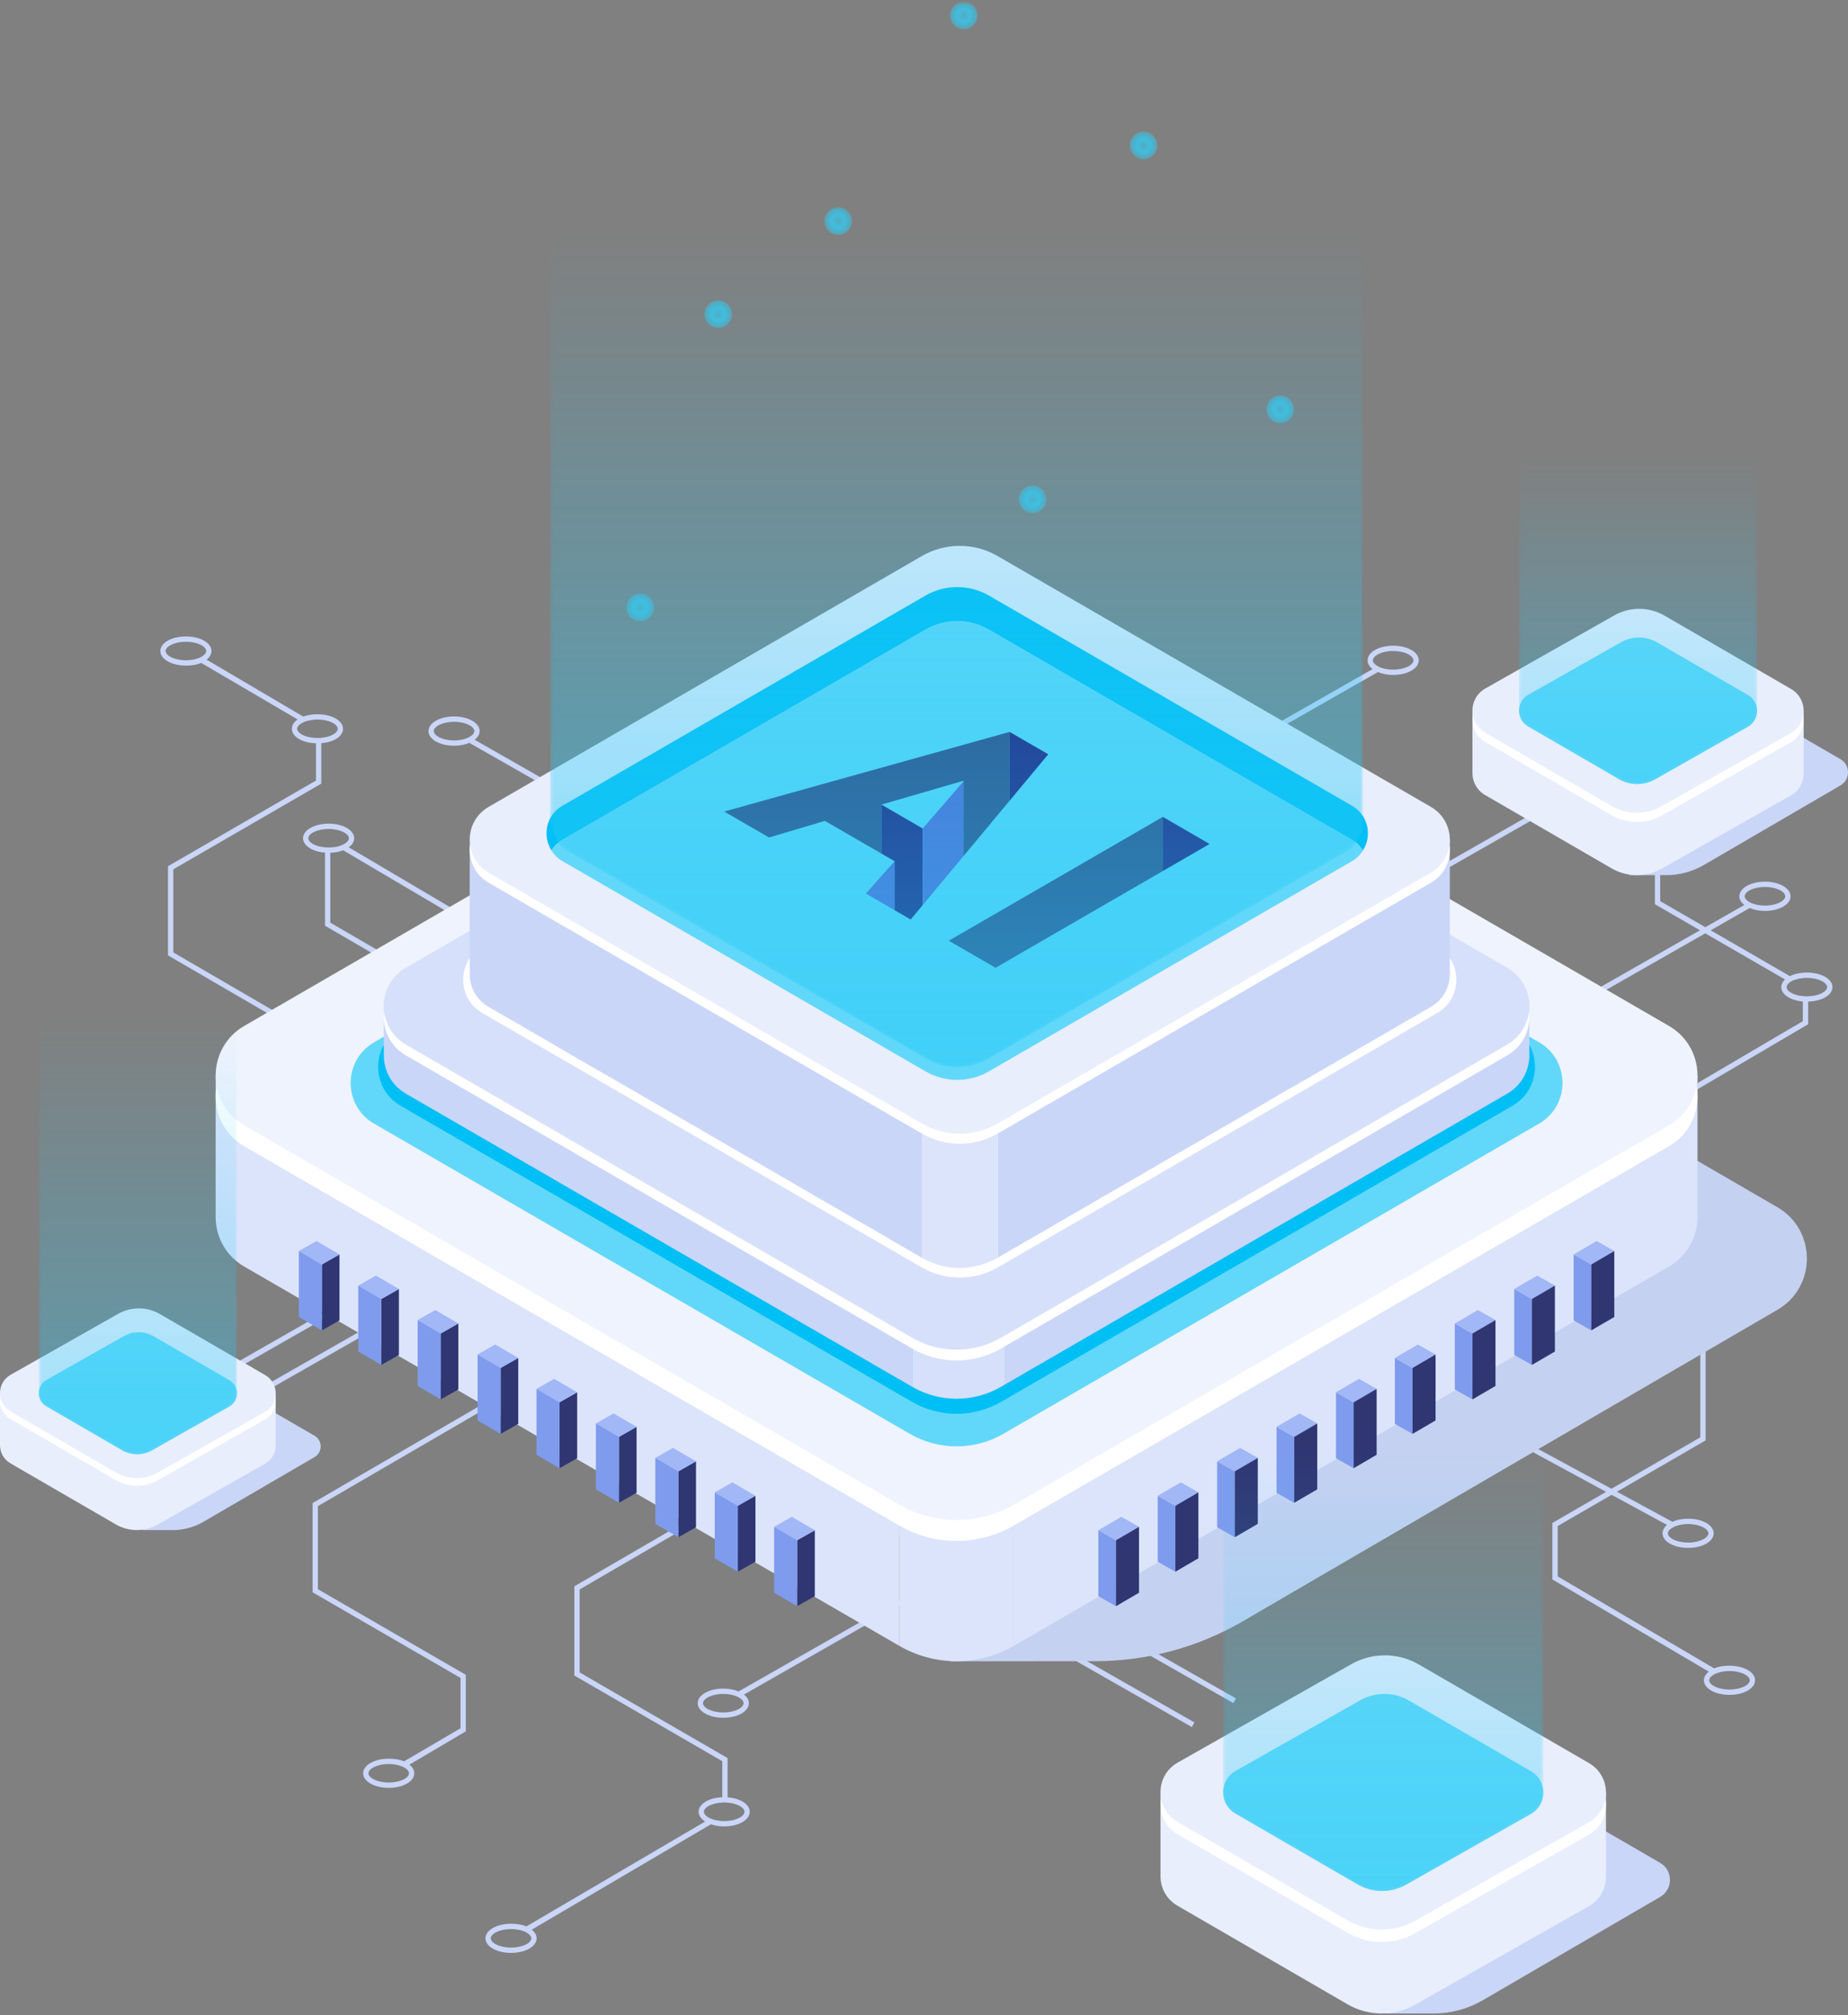 <svg width="555" height="605" viewBox="0 0 555 605" fill="none" xmlns="http://www.w3.org/2000/svg">
<rect x="0" y="0" width="555" height="605" fill="#808080" stroke="none"/>
<g clip-path="url(#clip0_746_2894)">
<path d="M314.191 477.411L313.402 478.801L370.391 511.297L371.18 509.907L314.191 477.411Z" fill="#CAD6F8"/>
<path d="M301.742 484.621L300.953 486.012L357.942 518.508L358.731 517.117L301.742 484.621Z" fill="#CAD6F8"/>
<path d="M223.43 508.745L274.587 479.539L273.823 478.167L221.805 507.819C220.528 507.276 218.937 506.956 217.215 506.956C212.911 506.956 209.535 508.905 209.535 511.334C209.535 513.793 212.916 515.712 217.215 515.712C221.519 515.712 224.895 513.797 224.895 511.334C224.895 510.341 224.353 509.478 223.43 508.745ZM217.215 514.113C213.646 514.113 211.126 512.673 211.126 511.334C211.126 510.025 213.646 508.556 217.215 508.556C218.236 508.556 219.159 508.682 219.957 508.876C220.721 509.07 221.394 509.322 221.901 509.613C222.796 510.122 223.304 510.733 223.304 511.339C223.304 512.673 220.813 514.113 217.215 514.113Z" fill="#CAD6F8"/>
<path d="M218.514 539.615V527.824L174.084 502.103V477.178L304.633 401.258L303.835 399.886L172.488 476.252V503.029L216.918 528.75V539.581C212.904 539.707 209.809 541.593 209.809 543.925C209.809 545.074 210.573 546.097 211.787 546.863L158.091 578.353C156.814 577.81 155.198 577.548 153.477 577.548C149.173 577.548 145.797 579.497 145.797 581.926C145.797 584.384 149.177 586.304 153.477 586.304C157.781 586.304 161.157 584.389 161.157 581.926C161.157 580.937 160.615 580.074 159.691 579.337L213.509 547.692C214.655 548.109 216.028 548.332 217.494 548.332C221.798 548.332 225.174 546.383 225.174 543.925C225.174 541.69 222.306 539.867 218.514 539.615ZM153.477 584.709C149.908 584.709 147.388 583.269 147.388 581.931C147.388 580.622 149.908 579.153 153.477 579.153C154.497 579.153 155.421 579.279 156.219 579.473C156.983 579.667 157.655 579.919 158.163 580.21C159.058 580.719 159.566 581.33 159.566 581.936C159.566 583.274 157.08 584.709 153.477 584.709ZM217.494 546.737C216.793 546.737 216.091 546.674 215.487 546.543C214.66 546.446 213.988 546.223 213.383 545.937H213.349C212.135 545.394 211.405 544.657 211.405 543.925C211.405 542.679 213.668 541.307 216.918 541.176C217.112 541.142 217.3 541.142 217.494 541.142C217.842 541.142 218.195 541.142 218.514 541.205C221.542 541.428 223.583 542.737 223.583 543.92C223.583 545.268 221.092 546.737 217.494 546.737Z" fill="#CAD6F8"/>
<path d="M66.672 421.524C62.368 421.524 58.992 419.599 58.992 417.141C58.992 414.683 62.368 412.758 66.672 412.758C70.976 412.758 74.352 414.683 74.352 417.141C74.347 419.599 70.976 421.524 66.672 421.524ZM66.672 414.363C63.089 414.363 60.588 415.827 60.588 417.146C60.588 418.465 63.089 419.929 66.672 419.929C70.256 419.929 72.756 418.465 72.756 417.146C72.756 415.827 70.256 414.363 66.672 414.363Z" fill="#CAD6F8"/>
<path d="M119.433 381.441L62.457 413.97L63.247 415.36L120.223 382.831L119.433 381.441Z" fill="#CAD6F8"/>
<path d="M70.11 427.638C65.805 427.638 62.43 425.713 62.43 423.255C62.43 420.797 65.805 418.872 70.11 418.872C74.419 418.872 77.79 420.797 77.79 423.255C77.79 425.713 74.419 427.638 70.11 427.638ZM70.11 420.477C66.526 420.477 64.026 421.941 64.026 423.26C64.026 424.578 66.526 426.043 70.11 426.043C73.698 426.043 76.198 424.578 76.198 423.26C76.198 421.941 73.698 420.477 70.11 420.477Z" fill="#CAD6F8"/>
<path d="M125.616 389.706L68.641 422.235L69.43 423.625L126.406 391.096L125.616 389.706Z" fill="#CAD6F8"/>
<path d="M95.475 452.175L226.024 376.27L225.226 374.893L93.879 451.259V478.041L138.304 503.752V518.869L121.353 528.803C120.077 528.26 118.461 527.998 116.74 527.998C112.435 527.998 109.06 529.947 109.06 532.376C109.06 534.834 112.44 536.754 116.74 536.754C121.044 536.754 124.42 534.839 124.42 532.376C124.42 531.387 123.878 530.524 122.954 529.787L139.896 519.785V502.826L95.475 477.115V452.175ZM116.74 535.154C113.171 535.154 110.651 533.714 110.651 532.376C110.651 531.067 113.171 529.598 116.74 529.598C117.76 529.598 118.684 529.724 119.482 529.918C120.246 530.112 120.918 530.364 121.426 530.655C122.316 531.164 122.829 531.775 122.829 532.381C122.829 533.719 120.343 535.154 116.74 535.154Z" fill="#CAD6F8"/>
<path d="M103.054 255.265L198.864 311.821L199.696 310.449L104.713 254.373C105.762 253.67 106.372 252.71 106.372 251.658C106.372 249.229 102.991 247.28 98.692 247.28C94.387 247.28 91.012 249.229 91.012 251.658C91.012 253.893 93.851 255.716 97.608 255.973V277.926L163.424 316.175L164.222 314.803L99.199 277V256.007C100.665 255.968 101.971 255.711 103.054 255.265ZM98.687 254.436C98.305 254.436 97.952 254.436 97.603 254.373C94.605 254.15 92.598 252.87 92.598 251.658C92.598 250.349 95.084 248.88 98.687 248.88C102.256 248.88 104.776 250.349 104.776 251.658C104.776 252.298 104.2 252.967 103.184 253.481C102.643 253.767 101.942 254.024 101.177 254.184C100.573 254.31 99.901 254.407 99.199 254.407C99.04 254.436 98.846 254.436 98.687 254.436Z" fill="#CAD6F8"/>
<path d="M52.055 285.94V260.986L96.486 235.266V223.126C100.248 222.839 103.019 221.05 103.019 218.811C103.019 216.352 99.639 214.432 95.339 214.432C93.777 214.432 92.278 214.689 91.069 215.135L62.047 198.045C62.971 197.308 63.512 196.45 63.512 195.456C63.512 192.998 60.132 191.078 55.832 191.078C51.528 191.078 48.152 192.993 48.152 195.456C48.152 197.885 51.533 199.834 55.832 199.834C57.554 199.834 59.169 199.572 60.441 199.029L89.381 215.994C88.298 216.76 87.659 217.72 87.659 218.806C87.659 221.172 90.813 223.058 94.894 223.15V234.335L50.464 260.055V286.833L181.811 363.203L182.609 361.831L52.055 285.94ZM55.832 198.234C52.263 198.234 49.743 196.765 49.743 195.456C49.743 194.113 52.263 192.678 55.832 192.678C59.435 192.678 61.921 194.118 61.921 195.456C61.921 196.062 61.413 196.668 60.519 197.182C60.006 197.468 59.339 197.725 58.574 197.919C57.772 198.108 56.848 198.234 55.832 198.234ZM89.251 218.806C89.251 218.137 89.889 217.463 90.972 216.92C91.514 216.634 92.186 216.411 92.979 216.28C93.68 216.12 94.478 216.023 95.339 216.023C98.942 216.023 101.428 217.492 101.428 218.801C101.428 219.984 99.45 221.259 96.486 221.516C96.103 221.55 95.721 221.579 95.339 221.579C95.18 221.579 95.054 221.579 94.894 221.545C91.548 221.458 89.251 220.052 89.251 218.806Z" fill="#CAD6F8"/>
<path d="M142.544 222.098C143.502 221.361 144.043 220.469 144.043 219.48C144.043 217.051 140.668 215.102 136.364 215.102C132.059 215.102 128.684 217.051 128.684 219.48C128.684 221.938 132.059 223.887 136.364 223.887C138.114 223.887 139.71 223.567 140.953 223.024L192.971 252.676L193.769 251.304L142.544 222.098ZM139.101 221.972C138.303 222.166 137.379 222.292 136.359 222.292C132.79 222.292 130.27 220.823 130.27 219.48C130.27 218.171 132.79 216.702 136.359 216.702C139.962 216.702 142.447 218.171 142.447 219.48C142.447 220.086 141.94 220.726 141.016 221.235C140.503 221.555 139.865 221.778 139.101 221.972Z" fill="#CAD6F8"/>
<path d="M542.645 291.982C540.701 291.982 538.916 292.365 537.576 293.068L498.596 270.542V251.978L511.253 244.628L510.455 243.256L497.005 251.052V271.468L536.082 294.057C535.347 294.726 534.965 295.526 534.965 296.355C534.965 298.59 537.707 300.35 541.436 300.67V306.58L451.332 359.524L452.13 360.896L543.032 307.501V300.694C547.142 300.597 550.329 298.745 550.329 296.35C550.325 293.897 546.949 291.982 542.645 291.982ZM543.027 299.104C542.901 299.138 542.771 299.138 542.645 299.138C542.229 299.138 541.818 299.104 541.436 299.075C538.505 298.789 536.561 297.509 536.561 296.36C536.561 295.88 536.909 295.371 537.547 294.891C537.992 294.571 538.568 294.284 539.298 294.091H539.332C540.256 293.771 541.373 293.581 542.645 293.581C546.214 293.581 548.734 295.051 548.734 296.36C548.734 297.601 546.402 299.041 543.027 299.104Z" fill="#CAD6F8"/>
<path d="M418.402 193.851C414.098 193.851 410.723 195.8 410.723 198.258C410.723 199.248 411.264 200.144 412.222 200.877L361.035 230.049L361.833 231.421L413.818 201.769C415.094 202.312 416.686 202.632 418.407 202.632C422.712 202.632 426.087 200.683 426.087 198.254C426.082 195.8 422.707 193.851 418.402 193.851ZM418.402 201.041C417.416 201.041 416.492 200.915 415.694 200.721C414.93 200.561 414.258 200.304 413.75 199.984C412.826 199.475 412.314 198.865 412.314 198.258C412.314 196.915 414.833 195.446 418.402 195.446C422.005 195.446 424.491 196.915 424.491 198.258C424.491 199.572 422.005 201.041 418.402 201.041Z" fill="#CAD6F8"/>
<path d="M466.047 246.301C461.743 246.301 458.367 244.376 458.367 241.918C458.367 239.46 461.743 237.535 466.047 237.535C470.351 237.535 473.727 239.46 473.727 241.918C473.727 244.376 470.351 246.301 466.047 246.301ZM466.047 239.135C462.463 239.135 459.963 240.599 459.963 241.918C459.963 243.236 462.463 244.701 466.047 244.701C469.631 244.701 472.131 243.236 472.131 241.918C472.131 240.604 469.631 239.135 466.047 239.135Z" fill="#CAD6F8"/>
<path d="M465.621 241.206L408.652 273.735L409.442 275.125L466.411 242.596L465.621 241.206Z" fill="#CAD6F8"/>
<path d="M530.057 264.69C525.753 264.69 522.377 266.639 522.377 269.097C522.377 270.086 522.919 270.949 523.877 271.686L472.656 300.893L473.454 302.265L525.473 272.612C526.715 273.155 528.307 273.475 530.062 273.475C534.366 273.475 537.742 271.526 537.742 269.097C537.737 266.639 534.357 264.69 530.057 264.69ZM530.057 271.88C529.037 271.88 528.113 271.754 527.315 271.56C526.551 271.366 525.879 271.114 525.371 270.823C524.476 270.314 523.969 269.703 523.969 269.097C523.969 267.754 526.454 266.285 530.057 266.285C533.626 266.285 536.146 267.754 536.146 269.097C536.141 270.411 533.626 271.88 530.057 271.88Z" fill="#CAD6F8"/>
<path d="M519.409 500.082C517.687 500.082 516.072 500.343 514.795 500.886L467.816 473.27V458.153L512.237 432.442V405.66L380.9 329.294L380.102 330.671L510.646 406.577V431.516L466.225 457.227V474.187L513.194 501.871C512.271 502.607 511.729 503.47 511.729 504.46C511.729 506.918 515.11 508.838 519.409 508.838C523.713 508.838 527.089 506.922 527.089 504.46C527.094 502.03 523.713 500.082 519.409 500.082ZM519.409 507.238C515.806 507.238 513.32 505.798 513.32 504.46C513.32 503.853 513.828 503.247 514.723 502.734C515.235 502.447 515.903 502.191 516.667 501.997C517.465 501.803 518.389 501.677 519.409 501.677C522.978 501.677 525.498 503.146 525.498 504.455C525.498 505.802 522.978 507.238 519.409 507.238Z" fill="#CAD6F8"/>
<path d="M506.988 455.957C505.203 455.957 503.578 456.277 502.302 456.883H502.268L418.92 411.701L418.156 413.073L500.643 457.809C499.782 458.512 499.303 459.375 499.303 460.335C499.303 462.793 502.684 464.713 506.983 464.713C511.287 464.713 514.663 462.798 514.663 460.335C514.663 457.872 511.292 455.957 506.988 455.957ZM506.988 463.113C503.385 463.113 500.899 461.644 500.899 460.335C500.899 459.758 501.388 459.176 502.239 458.672C502.756 458.367 503.419 458.066 504.183 457.906C505.01 457.683 505.938 457.557 506.988 457.557C510.557 457.557 513.077 459.026 513.077 460.335C513.077 461.644 510.562 463.113 506.988 463.113Z" fill="#CAD6F8"/>
<path d="M306.902 487.534L508.263 364.862L507.412 363.441L306.051 486.109L306.902 487.534Z" fill="#BFCBF2"/>
<path d="M366.247 265.204C356.589 259.614 344.687 259.633 335.049 265.253L157.791 368.595C147.456 374.621 147.481 389.593 157.835 395.585L300.61 478.589L285.168 498.743L328.839 498.734C344.31 498.729 359.515 494.661 372.926 486.928L533.817 393.229C545.608 386.364 545.594 369.288 533.793 362.437L366.247 265.204Z" fill="#C5D1F1"/>
<path d="M466.76 347.703L304.48 253.772V494.118L501.199 380.25C506.929 376.934 509.797 371.131 509.797 365.322V322.928L466.76 347.703Z" fill="#DCE4FB"/>
<path d="M134.364 332.334L132.154 322.933H64.766V365.327C64.766 371.135 67.629 376.944 73.364 380.265L270.083 494.123L270.087 253.782L134.364 332.334Z" fill="#DCE4FB"/>
<path d="M270.083 253.777L270.078 494.118C280.723 500.28 293.834 500.28 304.473 494.118V253.772C293.838 247.619 280.723 247.619 270.083 253.777Z" fill="#DCE4FB"/>
<path d="M96.66 399.416V379.62L101.956 376.614V396.41L96.66 399.416Z" fill="#2F3672"/>
<path d="M96.662 379.62L89.746 375.586L95.042 372.58L101.958 376.614L96.662 379.62Z" fill="#A1B7F6"/>
<path d="M89.746 395.387V375.586L96.662 379.62V399.416L89.746 395.387Z" fill="#7E9BED"/>
<path d="M114.508 409.791V389.995L119.803 386.989V406.785L114.508 409.791Z" fill="#2F3672"/>
<path d="M114.51 389.995L107.594 385.966L112.889 382.956L119.805 386.989L114.51 389.995Z" fill="#A1B7F6"/>
<path d="M107.594 405.762V385.966L114.51 389.995V409.791L107.594 405.762Z" fill="#7E9BED"/>
<path d="M132.355 420.137V400.342L137.651 397.336V417.131L132.355 420.137Z" fill="#2F3672"/>
<path d="M132.354 400.342L125.434 396.308L130.734 393.302L137.65 397.336L132.354 400.342Z" fill="#A1B7F6"/>
<path d="M125.434 416.108V396.308L132.354 400.342V420.137L125.434 416.108Z" fill="#7E9BED"/>
<path d="M150.352 430.484V410.688L155.647 407.682V427.478L150.352 430.484Z" fill="#2F3672"/>
<path d="M150.35 410.688L143.43 406.654L148.725 403.648L155.646 407.682L150.35 410.688Z" fill="#A1B7F6"/>
<path d="M143.43 426.455V406.654L150.35 410.688V430.484L143.43 426.455Z" fill="#7E9BED"/>
<path d="M168.039 440.801V421.005L173.335 417.994V437.795L168.039 440.801Z" fill="#2F3672"/>
<path d="M168.041 421.005L161.125 416.971L166.421 413.965L173.336 417.994L168.041 421.005Z" fill="#A1B7F6"/>
<path d="M161.125 436.767V416.971L168.041 421.005V440.801L161.125 436.767Z" fill="#7E9BED"/>
<path d="M185.883 451.176V431.381L191.179 428.375V448.17L185.883 451.176Z" fill="#2F3672"/>
<path d="M185.885 431.381L178.969 427.347L184.264 424.341L191.18 428.375L185.885 431.381Z" fill="#A1B7F6"/>
<path d="M178.969 447.147V427.347L185.885 431.381V451.176L178.969 447.147Z" fill="#7E9BED"/>
<path d="M203.734 461.523V441.727L209.03 438.721V458.517L203.734 461.523Z" fill="#2F3672"/>
<path d="M203.733 441.727L196.812 437.693L202.113 434.687L209.029 438.721L203.733 441.727Z" fill="#A1B7F6"/>
<path d="M196.812 457.494V437.693L203.733 441.727V461.523L196.812 457.494Z" fill="#7E9BED"/>
<path d="M221.578 471.869V452.073L226.874 449.067V468.863L221.578 471.869Z" fill="#2F3672"/>
<path d="M221.577 452.073L214.656 448.04L219.952 445.034L226.873 449.067L221.577 452.073Z" fill="#A1B7F6"/>
<path d="M214.656 467.835V448.04L221.577 452.073V471.869L214.656 467.835Z" fill="#7E9BED"/>
<path d="M239.406 482.215V462.42L244.707 459.414V479.209L239.406 482.215Z" fill="#2F3672"/>
<path d="M239.408 462.42L232.492 458.386L237.788 455.38L244.708 459.414L239.408 462.42Z" fill="#A1B7F6"/>
<path d="M232.492 478.182V458.386L239.408 462.42V482.215L232.492 478.182Z" fill="#7E9BED"/>
<path d="M477.901 399.416V379.62L472.605 376.614V396.41L477.901 399.416Z" fill="#7E9BED"/>
<path d="M477.901 379.62L484.817 375.586L479.521 372.58L472.605 376.614L477.901 379.62Z" fill="#A1B7F6"/>
<path d="M484.818 395.387V375.586L477.902 379.62V399.416L484.818 395.387Z" fill="#2F3672"/>
<path d="M460.053 409.791V389.995L454.758 386.989V406.785L460.053 409.791Z" fill="#7E9BED"/>
<path d="M460.053 389.995L466.974 385.966L461.674 382.956L454.758 386.989L460.053 389.995Z" fill="#A1B7F6"/>
<path d="M466.975 405.762V385.966L460.055 389.995V409.791L466.975 405.762Z" fill="#2F3672"/>
<path d="M442.21 420.137V400.342L436.914 397.336V417.131L442.21 420.137Z" fill="#7E9BED"/>
<path d="M442.21 400.342L449.13 396.308L443.835 393.302L436.914 397.336L442.21 400.342Z" fill="#A1B7F6"/>
<path d="M449.132 416.108V396.308L442.211 400.342V420.137L449.132 416.108Z" fill="#2F3672"/>
<path d="M424.214 430.484V410.688L418.918 407.682V427.478L424.214 430.484Z" fill="#7E9BED"/>
<path d="M424.214 410.688L431.134 406.654L425.839 403.648L418.918 407.682L424.214 410.688Z" fill="#A1B7F6"/>
<path d="M431.135 426.455V406.654L424.215 410.688V430.484L431.135 426.455Z" fill="#2F3672"/>
<path d="M406.522 440.801V421.005L401.227 417.994V437.795L406.522 440.801Z" fill="#7E9BED"/>
<path d="M406.522 421.005L413.438 416.971L408.142 413.965L401.227 417.994L406.522 421.005Z" fill="#A1B7F6"/>
<path d="M413.439 436.767V416.971L406.523 421.005V440.801L413.439 436.767Z" fill="#2F3672"/>
<path d="M388.679 451.176V431.381L383.383 428.375V448.17L388.679 451.176Z" fill="#7E9BED"/>
<path d="M388.678 431.381L395.599 427.347L390.299 424.341L383.383 428.375L388.678 431.381Z" fill="#A1B7F6"/>
<path d="M395.6 447.147V427.347L388.68 431.381V451.176L395.6 447.147Z" fill="#2F3672"/>
<path d="M370.831 461.523V441.727L365.535 438.721V458.517L370.831 461.523Z" fill="#7E9BED"/>
<path d="M370.831 441.727L377.751 437.693L372.456 434.687L365.535 438.721L370.831 441.727Z" fill="#A1B7F6"/>
<path d="M377.753 457.494V437.693L370.832 441.727V461.523L377.753 457.494Z" fill="#2F3672"/>
<path d="M352.992 471.869V452.073L347.691 449.067V468.863L352.992 471.869Z" fill="#7E9BED"/>
<path d="M352.992 452.073L359.908 448.04L354.612 445.034L347.691 449.067L352.992 452.073Z" fill="#A1B7F6"/>
<path d="M359.908 467.835V448.04L352.992 452.073V471.869L359.908 467.835Z" fill="#2F3672"/>
<path d="M335.155 482.215V462.42L329.859 459.414V479.209L335.155 482.215Z" fill="#7E9BED"/>
<path d="M335.155 462.42L342.071 458.386L336.775 455.38L329.859 459.414L335.155 462.42Z" fill="#A1B7F6"/>
<path d="M342.072 478.182V458.386L335.156 462.42V482.215L342.072 478.182Z" fill="#2F3672"/>
<path d="M304.489 200.416L501.202 314.269C512.669 320.907 512.669 337.498 501.202 344.135L304.479 458.003C293.834 464.165 280.723 464.165 270.079 458.003L73.366 344.145C61.899 337.507 61.899 320.916 73.366 314.279L270.089 200.416C280.733 194.259 293.844 194.259 304.489 200.416Z" fill="white"/>
<path d="M304.489 194.137L501.202 307.991C512.669 314.628 512.669 331.219 501.202 337.856L304.479 451.724C293.834 457.887 280.723 457.887 270.079 451.724L73.366 337.866C61.899 331.229 61.899 314.638 73.366 308L270.089 194.137C280.733 187.98 293.844 187.98 304.489 194.137Z" fill="#EFF3FD"/>
<path d="M301.35 219.804L462.217 312.912C471.595 318.337 471.595 331.907 462.217 337.333L301.345 430.455C292.64 435.492 281.918 435.492 273.213 430.455L112.346 337.342C102.968 331.917 102.968 318.347 112.346 312.921L273.223 219.804C281.923 214.767 292.65 214.767 301.35 219.804Z" fill="#61D8F9"/>
<path d="M300.709 219.761L454.274 308.64C463.225 313.823 463.225 326.773 454.274 331.956L300.704 420.845C292.396 425.655 282.157 425.655 273.849 420.845L120.284 331.961C111.332 326.778 111.332 313.828 120.284 308.645L273.858 219.756C282.167 214.951 292.4 214.951 300.709 219.761Z" fill="#00BFF5"/>
<path d="M300.579 247.008C292.352 242.247 282.211 242.247 273.984 247.008V416.37C282.211 421.131 292.348 421.131 300.574 416.37L301.701 415.716V247.658L300.579 247.008Z" fill="#D7E0FA"/>
<path d="M169.069 307.734L167.361 300.466H115.266V316.805C115.266 321.295 117.481 325.784 121.915 328.354L273.99 416.37V247.008L169.069 307.734Z" fill="#CAD6F8"/>
<path d="M426.033 319.617L301.703 247.658V415.721L452.651 328.344C457.081 325.779 459.296 321.295 459.301 316.805V300.466L426.033 319.617Z" fill="#CAD6F8"/>
<path d="M300.58 205.759L452.65 293.775C461.515 298.905 461.515 311.734 452.65 316.863L300.575 404.885C292.348 409.646 282.212 409.646 273.981 404.885L121.91 316.868C113.046 311.738 113.046 298.91 121.91 293.78L273.985 205.759C282.217 200.998 292.353 200.998 300.58 205.759Z" fill="white"/>
<path d="M300.58 202.51L452.65 290.527C461.515 295.657 461.515 308.485 452.65 313.615L300.575 401.641C292.348 406.402 282.212 406.402 273.98 401.641L121.91 313.62C113.046 308.49 113.046 295.661 121.91 290.532L273.985 202.51C282.217 197.749 292.353 197.749 300.58 202.51Z" fill="#D7E0FA"/>
<path d="M299.774 207.805L431.619 284.117C439.304 288.563 439.304 299.685 431.619 304.136L299.769 380.454C292.636 384.585 283.848 384.585 276.715 380.454L144.865 304.141C137.18 299.695 137.18 288.573 144.865 284.122L276.72 207.805C283.848 203.674 292.641 203.674 299.774 207.805Z" fill="white"/>
<path d="M443.011 527.033C439.81 525.181 435.859 525.186 432.662 527.048L373.863 561.326C370.434 563.323 370.444 568.293 373.878 570.28L421.239 597.814L416.117 604.5L430.602 604.495C435.733 604.495 440.777 603.142 445.226 600.578L498.594 569.495C502.507 567.216 502.502 561.553 498.584 559.28L443.011 527.033Z" fill="#CAD6F8"/>
<path d="M456.733 552.919L426.115 535.164C419.789 531.504 411.993 531.504 405.667 535.164L389.896 543.658L388.586 538.073H348.527V563.27C348.527 566.722 350.23 570.174 353.639 572.147L404.729 601.751C411.055 605.412 418.851 605.412 425.177 601.751L477.2 572.264C480.605 570.29 482.312 566.843 482.312 563.391V538.189L456.733 552.919Z" fill="#E8EEFC"/>
<path d="M426.115 503.446L477.2 533.045C484.014 536.992 484.014 546.853 477.2 550.795L425.172 580.283C418.846 583.943 411.05 583.943 404.724 580.283L353.634 550.679C346.82 546.732 346.82 536.871 353.634 532.929L405.662 503.446C411.993 499.786 419.789 499.786 426.115 503.446Z" fill="white"/>
<path d="M426.115 499.718L477.2 529.317C484.014 533.263 484.014 543.125 477.2 547.067L425.172 576.554C418.846 580.215 411.05 580.215 404.724 576.554L353.634 546.95C346.82 543.004 346.82 533.142 353.634 529.201L405.662 499.718C411.993 496.053 419.789 496.053 426.115 499.718Z" fill="#E8EEFC"/>
<path d="M423.105 510.52L459.822 531.794C464.721 534.631 464.721 541.719 459.822 544.555L422.428 565.747C417.882 568.38 412.277 568.38 407.731 565.747L371.014 544.473C366.115 541.637 366.115 534.548 371.014 531.712L408.408 510.52C412.959 507.892 418.559 507.892 423.105 510.52Z" fill="#61D8F9"/>
<mask id="mask0_746_2894" style="mask-type:alpha" maskUnits="userSpaceOnUse" x="367" y="398" width="97" height="170">
<path d="M463.494 428.21C463.479 425.742 462.26 423.279 459.823 421.873L423.106 400.599C418.56 397.966 412.955 397.966 408.409 400.599L371.015 421.791C368.747 423.105 367.577 425.335 367.408 427.623H367.34V538.141H367.345C367.359 540.609 368.578 543.067 371.015 544.478L407.732 565.752C412.278 568.385 417.883 568.385 422.429 565.752L459.823 544.56C462.285 543.135 463.503 540.633 463.494 538.141H463.498L463.494 428.21Z" fill="url(#paint0_linear_746_2894)"/>
</mask>
<g mask="url(#mask0_746_2894)">
<path d="M463.498 428.21C463.484 425.742 462.26 423.279 459.823 421.873L423.106 400.599C418.56 397.966 412.955 397.966 408.409 400.599L371.015 421.791C368.747 423.105 367.577 425.335 367.408 427.623H367.34V538.141C367.354 540.609 368.578 543.067 371.015 544.478L407.732 565.752C412.278 568.385 417.883 568.385 422.429 565.752L459.823 544.56C462.285 543.135 463.503 540.633 463.494 538.141L463.498 428.21Z" fill="url(#paint1_linear_746_2894)"/>
</g>
<path d="M509.956 203.112C507.49 201.686 504.452 201.691 501.991 203.126L456.733 229.511C454.093 231.048 454.103 234.873 456.743 236.4L493.199 257.592L489.257 262.736H500.409C504.361 262.736 508.239 261.694 511.668 259.721L552.747 235.794C555.755 234.039 555.755 229.681 552.742 227.935L509.956 203.112Z" fill="#CAD6F8"/>
<path d="M522.671 224.386L499.907 211.184C495.201 208.459 489.408 208.459 484.702 211.184L472.974 217.502L471.997 213.347H442.211V232.085C442.211 234.655 443.478 237.22 446.012 238.689L484.001 260.7C488.706 263.425 494.5 263.425 499.206 260.7L537.891 238.776C540.425 237.312 541.692 234.742 541.692 232.177V213.439L522.671 224.386Z" fill="#E8EEFC"/>
<path d="M499.903 187.602L537.887 209.613C542.955 212.546 542.955 219.877 537.887 222.815L499.202 244.739C494.496 247.464 488.702 247.464 483.997 244.739L446.008 222.728C440.94 219.795 440.94 212.464 446.008 209.526L484.693 187.602C489.404 184.877 495.202 184.877 499.903 187.602Z" fill="white"/>
<path d="M499.903 184.829L537.887 206.84C542.955 209.773 542.955 217.104 537.887 220.037L499.202 241.961C494.496 244.686 488.702 244.686 483.997 241.961L446.008 219.95C440.94 217.017 440.94 209.681 446.008 206.748L484.693 184.824C489.404 182.104 495.202 182.104 499.903 184.829Z" fill="#E8EEFC"/>
<path d="M497.668 192.862L524.968 208.682C528.61 210.791 528.61 216.062 524.968 218.171L497.165 233.928C493.784 235.886 489.62 235.886 486.235 233.928L458.934 218.108C455.293 215.999 455.293 210.728 458.934 208.619L486.738 192.862C490.118 190.904 494.287 190.904 497.668 192.862Z" fill="#61D8F9"/>
<mask id="mask1_746_2894" style="mask-type:alpha" maskUnits="userSpaceOnUse" x="456" y="109" width="72" height="127">
<path d="M527.696 131.657C527.686 129.824 526.777 127.992 524.968 126.944L497.668 111.124C494.287 109.166 490.123 109.166 486.738 111.124L458.935 126.881C457.247 127.856 456.376 129.514 456.255 131.221H456.207V213.395H456.212C456.222 215.228 457.131 217.06 458.94 218.108L486.24 233.928C489.62 235.886 493.784 235.886 497.17 233.928L524.973 218.171C526.806 217.109 527.711 215.252 527.701 213.395H527.706L527.696 131.657Z" fill="url(#paint2_linear_746_2894)"/>
</mask>
<g mask="url(#mask1_746_2894)">
<path d="M527.701 131.657C527.691 129.824 526.782 127.992 524.968 126.944L497.668 111.124C494.287 109.166 490.123 109.166 486.738 111.124L458.935 126.881C457.247 127.856 456.376 129.514 456.255 131.221H456.207V213.395C456.217 215.228 457.126 217.06 458.94 218.108L486.24 233.928C489.62 235.886 493.784 235.886 497.17 233.928L524.973 218.171C526.806 217.109 527.711 215.252 527.701 213.395V131.657Z" fill="url(#paint3_linear_746_2894)"/>
</g>
<path d="M59.65 410.838C57.643 409.675 55.172 409.68 53.17 410.848L16.342 432.321C14.194 433.572 14.199 436.685 16.352 437.931L46.017 455.176L42.81 459.365H51.883C55.099 459.365 58.257 458.517 61.043 456.912L94.471 437.446C96.923 436.021 96.918 432.472 94.466 431.051L59.65 410.838Z" fill="#CAD6F8"/>
<path d="M66.972 427.439L48.024 416.448C44.106 414.184 39.285 414.184 35.367 416.448L25.608 421.708L24.795 418.251H0V433.848C0 435.987 1.054 438.125 3.163 439.342L34.782 457.663C38.699 459.928 43.521 459.928 47.438 457.663L79.638 439.414C81.747 438.193 82.801 436.059 82.801 433.921V418.324L66.972 427.439Z" fill="#E8EEFC"/>
<path d="M48.024 396.817L79.643 415.139C83.86 417.582 83.86 423.686 79.643 426.125L47.443 444.374C43.526 446.638 38.704 446.638 34.787 444.374L3.163 426.052C-1.054 423.609 -1.054 417.505 3.163 415.066L35.367 396.817C39.285 394.553 44.106 394.553 48.024 396.817Z" fill="white"/>
<path d="M48.024 394.509L79.643 412.831C83.86 415.275 83.86 421.379 79.643 423.817L47.443 442.066C43.526 444.335 38.704 444.335 34.787 442.066L3.163 423.745C-1.054 421.301 -1.054 415.197 3.163 412.758L35.367 394.509C39.285 392.24 44.106 392.24 48.024 394.509Z" fill="#E8EEFC"/>
<path d="M46.162 401.195L68.887 414.363C71.92 416.118 71.92 420.506 68.887 422.261L45.741 435.381C42.926 437.01 39.459 437.01 36.644 435.381L13.919 422.208C10.886 420.453 10.886 416.065 13.919 414.31L37.065 401.195C39.88 399.566 43.347 399.566 46.162 401.195Z" fill="#61D8F9"/>
<mask id="mask2_746_2894" style="mask-type:alpha" maskUnits="userSpaceOnUse" x="11" y="269" width="61" height="168">
<path d="M71.16 287.361C71.15 285.834 70.396 284.311 68.887 283.439L46.162 270.271C43.347 268.642 39.879 268.642 37.065 270.271L13.918 283.385C12.516 284.2 11.79 285.577 11.684 286.997H11.641V418.29H11.646C11.655 419.817 12.41 421.34 13.918 422.212L36.644 435.381C39.459 437.01 42.926 437.01 45.741 435.381L68.887 422.261C70.41 421.379 71.165 419.832 71.155 418.285H71.16V287.361Z" fill="url(#paint4_linear_746_2894)"/>
</mask>
<g mask="url(#mask2_746_2894)">
<path d="M71.16 287.361C71.15 285.834 70.396 284.311 68.887 283.439L46.162 270.271C43.347 268.642 39.879 268.642 37.065 270.271L13.918 283.385C12.516 284.2 11.79 285.577 11.684 286.997H11.641V418.29C11.65 419.817 12.405 421.34 13.914 422.212L36.639 435.381C39.454 437.01 42.921 437.01 45.736 435.381L68.882 422.261C70.406 421.379 71.16 419.832 71.155 418.285L71.16 287.361Z" fill="url(#paint5_linear_746_2894)"/>
</g>
<path d="M341.725 251.648C333.987 251.648 328.527 248.531 328.527 245.622C328.527 242.781 333.987 239.595 341.725 239.595C343.936 239.595 345.938 239.872 347.664 240.289C349.323 240.706 350.774 241.258 351.881 241.884C353.816 242.994 354.923 244.308 354.923 245.627C354.923 248.531 349.531 251.648 341.725 251.648Z" fill="#61D8F9"/>
<path d="M361.409 269.592C353.671 269.592 348.211 266.474 348.211 263.565C348.211 260.724 353.671 257.539 361.409 257.539C363.619 257.539 365.621 257.815 367.348 258.232C369.007 258.649 370.458 259.202 371.565 259.827C373.499 260.938 374.607 262.252 374.607 263.57C374.602 266.474 369.215 269.592 361.409 269.592Z" fill="#61D8F9"/>
<path d="M322.042 233.705C314.304 233.705 308.844 230.587 308.844 227.678C308.844 224.837 314.304 221.652 322.042 221.652C324.252 221.652 326.254 221.928 327.986 222.345C329.644 222.762 331.095 223.315 332.203 223.94C334.137 225.05 335.245 226.364 335.245 227.683C335.24 230.587 329.852 233.705 322.042 233.705Z" fill="#61D8F9"/>
<path d="M389.382 253.544L390.843 247.328L435.418 251.954V292.418C435.418 296.258 433.523 300.102 429.731 302.299L425.668 304.645L421.055 307.308L416.426 310.003L407.76 315.011L403.141 317.698L398.523 320.378L389.856 325.387L384.599 328.364L380.614 330.739L371.948 335.752L366.899 338.643L363.426 340.683L354.039 346.113L349.479 348.726L344.792 351.466L336.116 356.479L331.942 358.861L326.874 361.831L318.208 366.845L314.184 369.194L308.961 372.197L299.617 377.608V201.589L389.382 253.544Z" fill="#CAD6F8"/>
<path d="M299.613 201.589V377.608C292.576 381.68 283.9 381.68 276.863 377.608V201.584C283.9 197.512 292.576 197.512 299.613 201.589Z" fill="#DCE4FB"/>
<path d="M169.523 263.711L276.858 201.584V377.608L267.514 372.197L262.891 369.466L258.267 366.845L249.606 361.831L244.828 359.092L240.364 356.484L231.702 351.461L226.324 348.334L222.45 346.118L213.789 341.1L209.175 338.408L204.542 335.747L195.875 330.734L191.252 328.028L186.628 325.382L177.962 320.373L173.343 317.741L168.725 315.011L160.058 310.003L155.43 307.285L150.816 304.65L146.754 302.299C142.962 300.102 141.066 296.267 141.066 292.428V253.495L169.523 263.711Z" fill="#CAD6F8"/>
<path d="M276.859 169.959L146.75 245.263C139.167 249.651 139.167 260.627 146.75 265.015L276.864 340.329C283.905 344.402 292.577 344.402 299.618 340.329L429.732 265.02C437.315 260.632 437.315 249.656 429.732 245.268L299.608 169.959C292.572 165.881 283.9 165.881 276.859 169.959Z" fill="white"/>
<path d="M276.859 166.938L146.75 242.243C139.167 246.63 139.167 257.607 146.75 261.995L276.864 337.309C283.905 341.381 292.577 341.381 299.618 337.309L429.732 261.999C437.315 257.612 437.315 246.635 429.732 242.247L299.608 166.938C292.572 162.861 283.9 162.861 276.859 166.938Z" fill="#E8EEFC"/>
<path d="M406.089 252.201L297.008 189.066C291.108 185.648 283.834 185.648 277.934 189.066L168.858 252.196C167.455 253.006 166.415 254.116 165.632 255.348C162.865 250.999 163.905 244.807 168.858 241.937L277.934 178.807C283.834 175.394 291.108 175.394 297.008 178.807L406.089 241.942C411.041 244.807 412.086 251.003 409.314 255.348C408.531 254.121 407.491 253.011 406.089 252.201Z" fill="#00BFF5"/>
<path d="M406.09 258.504L297.009 321.639C291.109 325.052 283.835 325.052 277.935 321.639L168.859 258.499C167.456 257.689 166.416 256.579 165.633 255.348C166.416 254.116 167.456 253.006 168.859 252.196L277.935 189.066C283.835 185.648 291.109 185.648 297.009 189.066L406.09 252.201C407.492 253.011 408.532 254.121 409.316 255.352C408.532 256.584 407.492 257.694 406.09 258.504Z" fill="#61D8F9"/>
<path d="M260.039 268.259L268.672 273.257V258.557L260.039 268.259Z" fill="#5757CE"/>
<path d="M293.118 222.553L217.504 243.644L230.968 251.435L247.735 246.441L264.71 256.264V241.554L289.312 234.417L289.448 234.49L289.312 234.645V257.074L303.211 240.381V219.737L293.118 222.553Z" fill="#2F3672"/>
<path d="M303.211 219.737V240.381L314.813 226.452L303.211 219.737Z" fill="#1E0068"/>
<path d="M264.711 241.554V256.264L268.672 258.557V273.257L273.498 276.06L277.106 271.725V248.739L264.711 241.554Z" fill="#1E0068"/>
<path d="M277.105 248.739V271.725L289.312 257.074V234.645L277.105 248.739Z" fill="#5757CE"/>
<path d="M284.953 282.425L298.993 290.551L349.226 261.5V245.253L284.953 282.425Z" fill="#2F3672"/>
<path d="M349.227 245.253V261.5L363.266 253.379L349.227 245.253Z" fill="#1E0068"/>
<mask id="mask3_746_2894" style="mask-type:alpha" maskUnits="userSpaceOnUse" x="165" y="0" width="245" height="321">
<path d="M409.298 0.5H165.727H165.258V247.362H165.727C165.727 250.543 167.294 253.719 170.433 255.537L278.097 317.852C283.924 321.222 291.101 321.222 296.924 317.852L404.588 255.532C407.722 253.719 409.294 250.538 409.294 247.362C409.294 247.362 409.294 247.362 409.294 247.358L409.298 0.5Z" fill="url(#paint6_linear_746_2894)"/>
</mask>
<g mask="url(#mask3_746_2894)">
<path d="M409.298 0.5H165.262V247.362H165.731C165.731 250.543 167.298 253.719 170.436 255.537L278.1 317.852C283.928 321.222 291.105 321.222 296.928 317.852L404.592 255.532C407.726 253.719 409.298 250.538 409.298 247.362V0.5Z" fill="url(#paint7_linear_746_2894)"/>
<path d="M254.649 63.46C253.038 61.846 250.432 61.846 248.821 63.46C247.211 65.075 247.211 67.688 248.821 69.303C250.432 70.917 253.038 70.917 254.649 69.303C256.259 67.688 256.259 65.075 254.649 63.46Z" fill="url(#paint8_radial_746_2894)"/>
<path d="M346.348 40.751C344.738 39.136 342.131 39.136 340.52 40.751C338.91 42.365 338.91 44.979 340.52 46.593C342.131 48.208 344.738 48.208 346.348 46.593C347.958 44.979 347.958 42.365 346.348 40.751Z" fill="url(#paint9_radial_746_2894)"/>
<path d="M195.196 179.452C193.585 177.837 190.978 177.837 189.368 179.452C187.758 181.066 187.758 183.68 189.368 185.294C190.978 186.909 193.585 186.909 195.196 185.294C196.801 183.68 196.801 181.066 195.196 179.452Z" fill="url(#paint10_radial_746_2894)"/>
<path d="M218.614 91.406C217.003 89.792 214.396 89.792 212.786 91.406C211.176 93.021 211.176 95.634 212.786 97.248C214.396 98.863 217.003 98.863 218.614 97.248C220.224 95.639 220.224 93.021 218.614 91.406Z" fill="url(#paint11_radial_746_2894)"/>
<path d="M313.016 146.992C311.406 145.378 308.799 145.378 307.188 146.992C305.578 148.607 305.578 151.22 307.188 152.834C308.799 154.449 311.406 154.449 313.016 152.834C314.626 151.225 314.626 148.607 313.016 146.992Z" fill="url(#paint12_radial_746_2894)"/>
<path d="M387.407 119.968C385.796 118.353 383.189 118.353 381.579 119.968C379.968 121.582 379.968 124.195 381.579 125.81C383.189 127.424 385.796 127.424 387.407 125.81C389.017 124.195 389.017 121.582 387.407 119.968Z" fill="url(#paint13_radial_746_2894)"/>
<path d="M292.36 1.712C290.749 0.098 288.143 0.098 286.532 1.712C284.922 3.327 284.922 5.94 286.532 7.554C288.143 9.169 290.749 9.169 292.36 7.554C293.97 5.94 293.97 3.322 292.36 1.712Z" fill="url(#paint14_radial_746_2894)"/>
</g>
</g>
<defs>
<linearGradient id="paint0_linear_746_2894" x1="415.419" y1="398.621" x2="415.419" y2="567.722" gradientUnits="userSpaceOnUse">
<stop/>
<stop offset="0.215"/>
<stop offset="1" stop-color="#808080"/>
</linearGradient>
<linearGradient id="paint1_linear_746_2894" x1="415.419" y1="398.621" x2="415.419" y2="567.722" gradientUnits="userSpaceOnUse">
<stop stop-color="#2ACAF7" stop-opacity="0"/>
<stop offset="0.215" stop-color="#2ACAF7" stop-opacity="0"/>
<stop offset="1" stop-color="#2ACAF7" stop-opacity="0.4"/>
</linearGradient>
<linearGradient id="paint2_linear_746_2894" x1="491.951" y1="109.657" x2="491.951" y2="235.394" gradientUnits="userSpaceOnUse">
<stop/>
<stop offset="0.215"/>
<stop offset="1" stop-color="#808080"/>
</linearGradient>
<linearGradient id="paint3_linear_746_2894" x1="491.951" y1="109.657" x2="491.951" y2="235.394" gradientUnits="userSpaceOnUse">
<stop stop-color="#2ACAF7" stop-opacity="0"/>
<stop offset="0.215" stop-color="#2ACAF7" stop-opacity="0"/>
<stop offset="1" stop-color="#2ACAF7" stop-opacity="0.4"/>
</linearGradient>
<linearGradient id="paint4_linear_746_2894" x1="41.403" y1="269.047" x2="41.403" y2="436.6" gradientUnits="userSpaceOnUse">
<stop/>
<stop offset="0.215"/>
<stop offset="1" stop-color="#808080"/>
</linearGradient>
<linearGradient id="paint5_linear_746_2894" x1="41.403" y1="269.047" x2="41.403" y2="436.6" gradientUnits="userSpaceOnUse">
<stop stop-color="#2ACAF7" stop-opacity="0"/>
<stop offset="0.215" stop-color="#2ACAF7" stop-opacity="0"/>
<stop offset="1" stop-color="#2ACAF7" stop-opacity="0.4"/>
</linearGradient>
<linearGradient id="paint6_linear_746_2894" x1="287.28" y1="0.5" x2="287.28" y2="320.38" gradientUnits="userSpaceOnUse">
<stop/>
<stop offset="0.215"/>
<stop offset="1" stop-color="#808080"/>
</linearGradient>
<linearGradient id="paint7_linear_746_2894" x1="287.28" y1="0.5" x2="287.28" y2="320.38" gradientUnits="userSpaceOnUse">
<stop stop-color="#2ACAF7" stop-opacity="0"/>
<stop offset="0.215" stop-color="#2ACAF7" stop-opacity="0"/>
<stop offset="1" stop-color="#2ACAF7" stop-opacity="0.6"/>
</linearGradient>
<radialGradient id="paint8_radial_746_2894" cx="0" cy="0" r="1" gradientUnits="userSpaceOnUse" gradientTransform="translate(251.735 66.382) rotate(90) scale(4.132 4.122)">
<stop stop-color="#38C5EA" stop-opacity="0.6"/>
<stop offset="0.469" stop-color="#38C5EA" stop-opacity="0.894"/>
<stop offset="1" stop-color="#38C5EA" stop-opacity="0.48"/>
</radialGradient>
<radialGradient id="paint9_radial_746_2894" cx="0" cy="0" r="1" gradientUnits="userSpaceOnUse" gradientTransform="translate(343.434 43.672) rotate(90) scale(4.132 4.122)">
<stop stop-color="#38C5EA" stop-opacity="0.6"/>
<stop offset="0.469" stop-color="#38C5EA" stop-opacity="0.894"/>
<stop offset="1" stop-color="#38C5EA" stop-opacity="0.48"/>
</radialGradient>
<radialGradient id="paint10_radial_746_2894" cx="0" cy="0" r="1" gradientUnits="userSpaceOnUse" gradientTransform="translate(192.28 182.373) rotate(90) scale(4.132 4.12)">
<stop stop-color="#38C5EA" stop-opacity="0.6"/>
<stop offset="0.469" stop-color="#38C5EA" stop-opacity="0.894"/>
<stop offset="1" stop-color="#38C5EA" stop-opacity="0.48"/>
</radialGradient>
<radialGradient id="paint11_radial_746_2894" cx="0" cy="0" r="1" gradientUnits="userSpaceOnUse" gradientTransform="translate(215.7 94.327) rotate(90) scale(4.132 4.122)">
<stop stop-color="#38C5EA" stop-opacity="0.6"/>
<stop offset="0.469" stop-color="#38C5EA" stop-opacity="0.894"/>
<stop offset="1" stop-color="#38C5EA" stop-opacity="0.48"/>
</radialGradient>
<radialGradient id="paint12_radial_746_2894" cx="0" cy="0" r="1" gradientUnits="userSpaceOnUse" gradientTransform="translate(310.102 149.913) rotate(90) scale(4.132 4.122)">
<stop stop-color="#38C5EA" stop-opacity="0.6"/>
<stop offset="0.469" stop-color="#38C5EA" stop-opacity="0.894"/>
<stop offset="1" stop-color="#38C5EA" stop-opacity="0.48"/>
</radialGradient>
<radialGradient id="paint13_radial_746_2894" cx="0" cy="0" r="1" gradientUnits="userSpaceOnUse" gradientTransform="translate(384.493 122.889) rotate(90) scale(4.132 4.122)">
<stop stop-color="#38C5EA" stop-opacity="0.6"/>
<stop offset="0.469" stop-color="#38C5EA" stop-opacity="0.894"/>
<stop offset="1" stop-color="#38C5EA" stop-opacity="0.48"/>
</radialGradient>
<radialGradient id="paint14_radial_746_2894" cx="0" cy="0" r="1" gradientUnits="userSpaceOnUse" gradientTransform="translate(289.446 4.633) rotate(90) scale(4.132 4.122)">
<stop stop-color="#38C5EA" stop-opacity="0.6"/>
<stop offset="0.469" stop-color="#38C5EA" stop-opacity="0.894"/>
<stop offset="1" stop-color="#38C5EA" stop-opacity="0.48"/>
</radialGradient>
<clipPath id="clip0_746_2894">
<rect width="555" height="604" fill="white" transform="translate(0 0.5)"/>
</clipPath>
</defs>
</svg>
